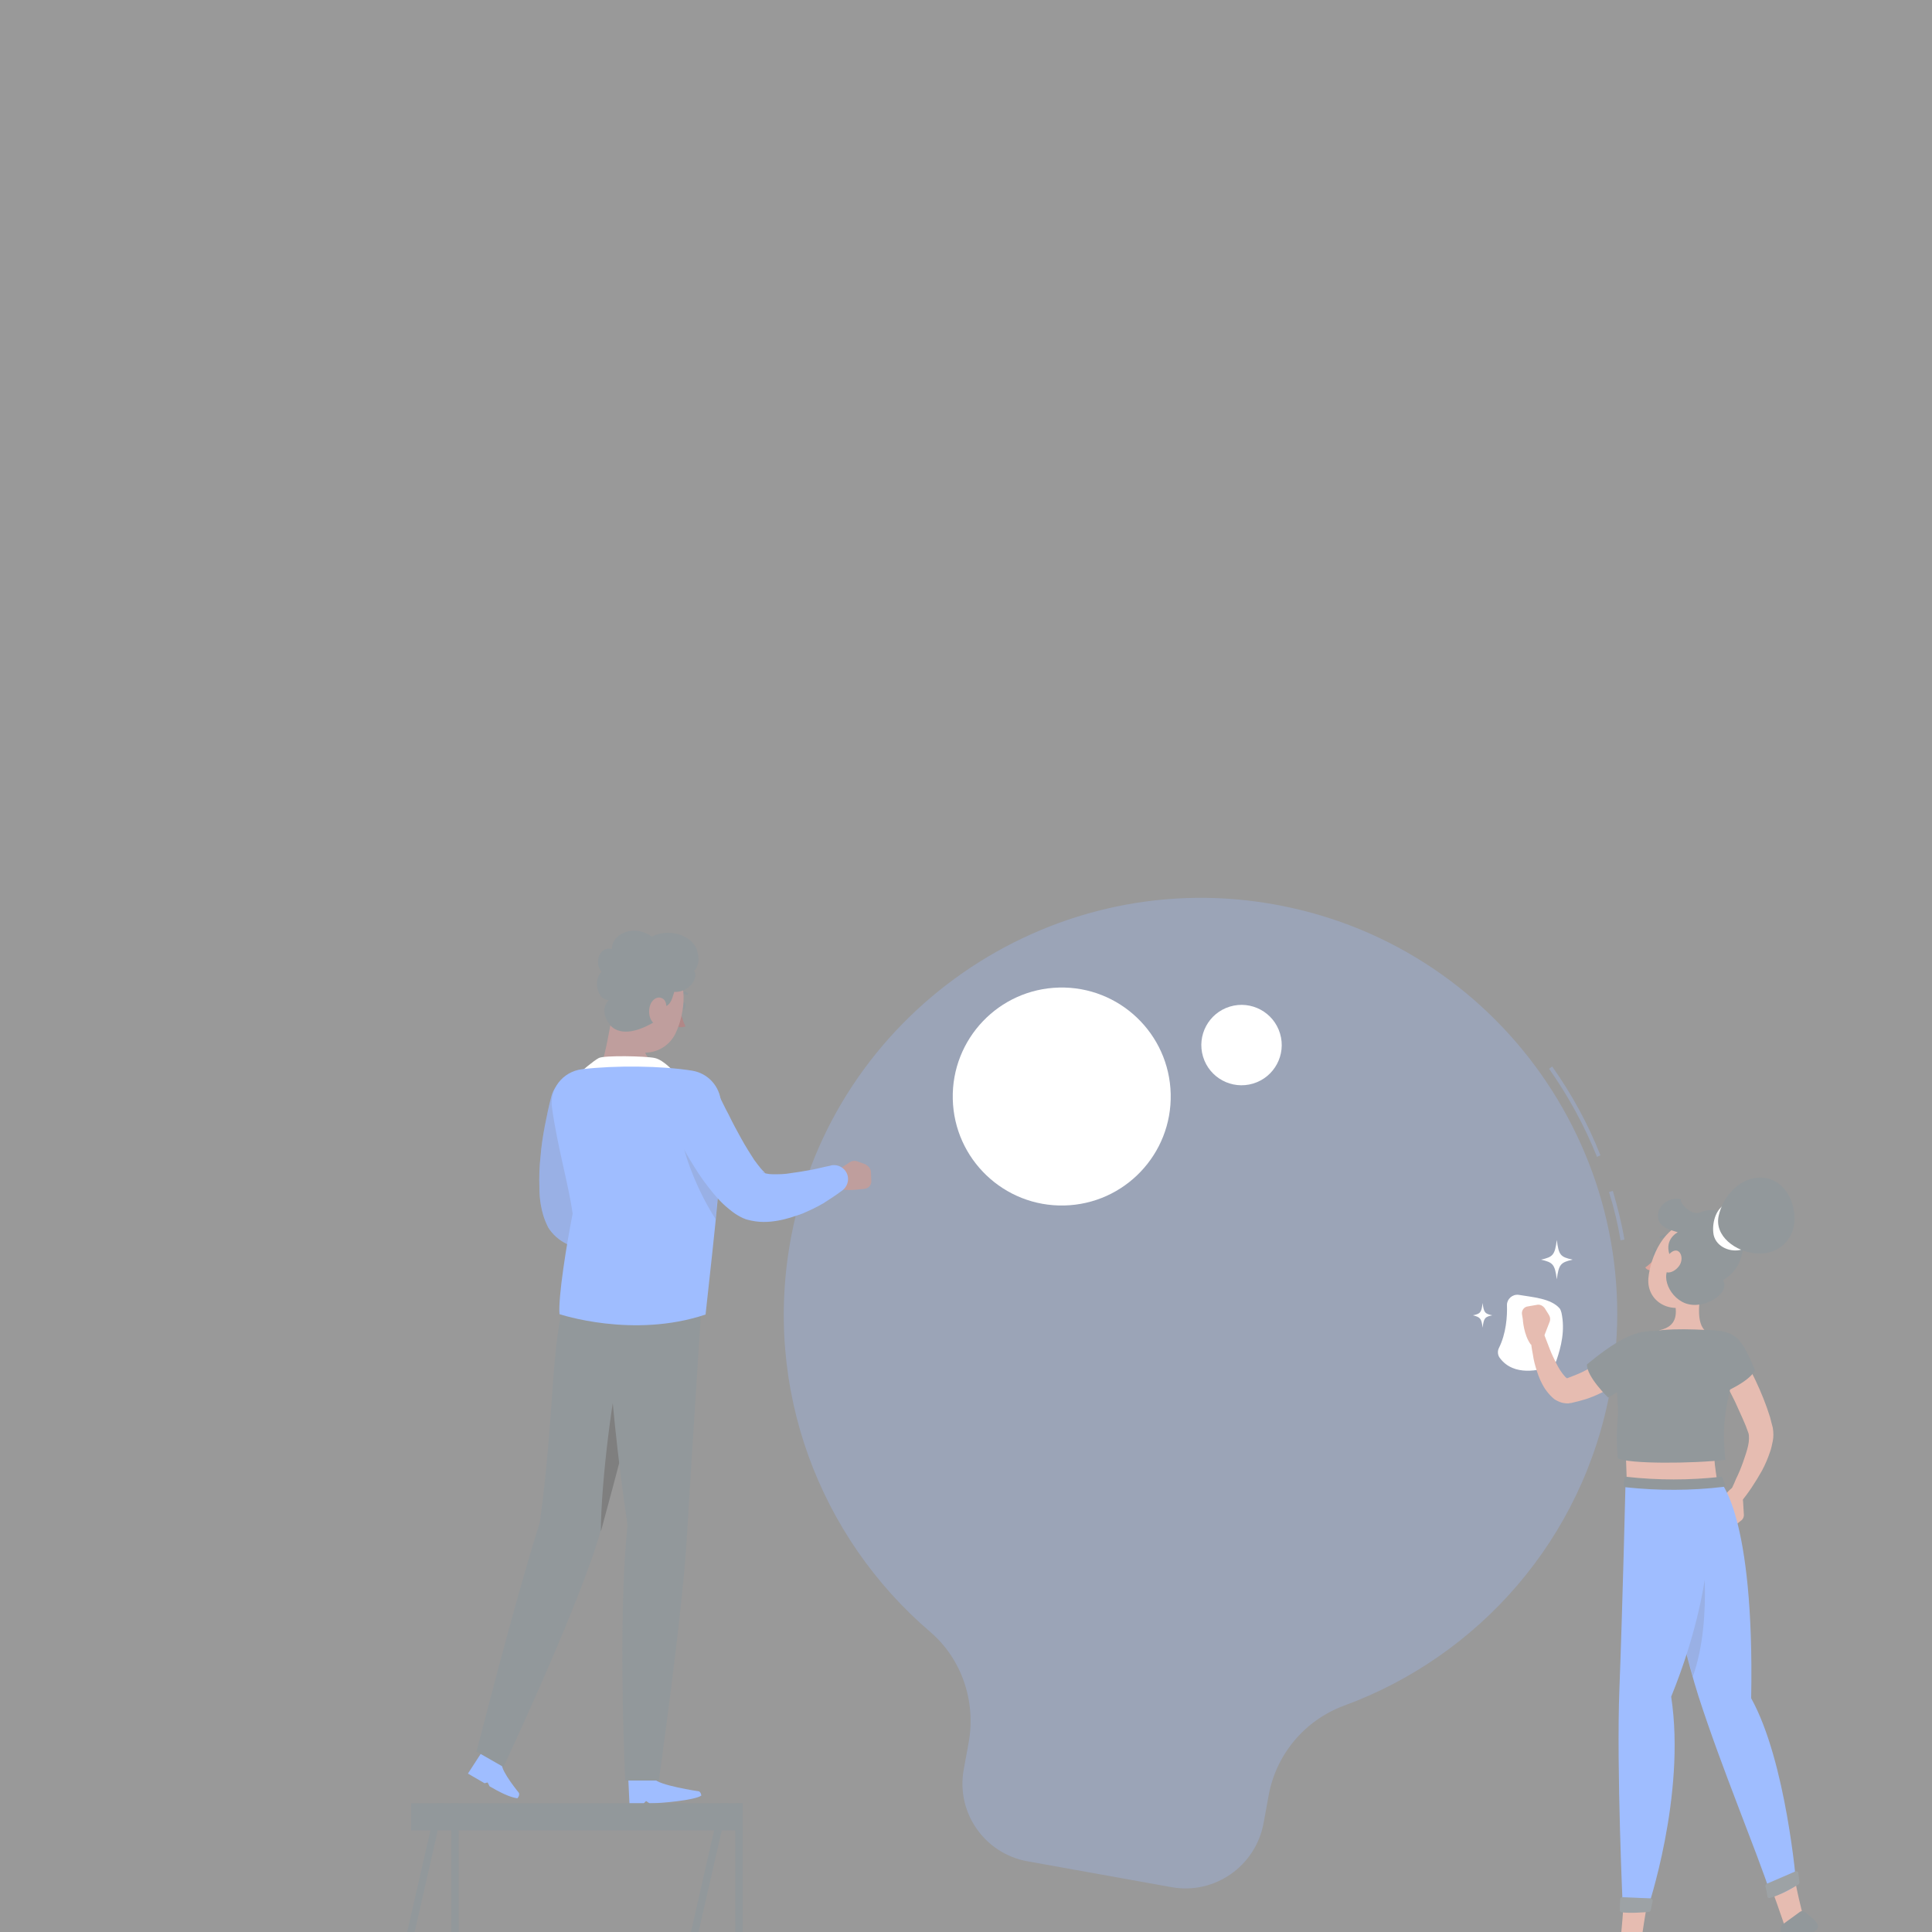 <?xml version="1.0" encoding="utf-8"?>
<!-- Generator: Adobe Illustrator 22.0.0, SVG Export Plug-In . SVG Version: 6.00 Build 0)  -->
<svg version="1.1" id="Diplomas" opacity="0.5" xmlns="http://www.w3.org/2000/svg" xmlns:xlink="http://www.w3.org/1999/xlink"
	 x="0px" y="0px" viewBox="0 0 500 500" style="enable-background:new 0 0 500 500;" xml:space="preserve">
<rect x="0" y="0" width="500" height="500" fill="#333333" stroke="none"/>
<style type="text/css">
	.st0{opacity:0.3;fill:#407BFF;}
	.st1{fill:#FFFFFF;}
	.st2{fill:#407BFF;}
	.st3{opacity:0.2;}
	.st4{fill:#263238;}
	.st5{fill:#7F3E3B;}
	.st6{fill:#630F0F;}
	.st7{fill:#CE7A63;}
	.st8{opacity:0.1;fill:#FFFFFF;}
	.st9{fill:#BA4D3C;}
</style>
<g>
	<path class="st0" d="M419.4,321c-0.7-4.2-1.7-8.4-3-12.5l1-0.3c1.2,4.1,2.3,8.4,3,12.6L419.4,321z"/>
	<path class="st0" d="M413.3,299.4c-3.2-8-7.4-15.7-12.4-22.8l0.8-0.6c5.1,7.2,9.3,14.9,12.5,23L413.3,299.4z"/>
	<path class="st0" d="M416.8,359.3c10.7-59.1-29-115.7-88.5-125.5c-57.4-9.5-112.5,28.8-123.5,86c-7.6,39.6,7.4,78.1,35.9,102.5
		c8.2,7,11.9,18,10,28.6l-1.3,7.1c-2,11.1,5.4,21.7,16.5,23.7l37.3,6.7c11.1,2,21.7-5.4,23.8-16.5l1.3-7.1
		c1.9-10.7,9.3-19.6,19.6-23.4C382.5,428.7,409.8,398.4,416.8,359.3z"/>
	
		<ellipse transform="matrix(1 -2.352452e-02 2.352452e-02 1 -6.597 6.54)" class="st1" cx="274.7" cy="283.7" rx="28.2" ry="28.2"/>
	
		<ellipse transform="matrix(0.958 -0.288 0.288 0.958 -64.249 104.021)" class="st1" cx="321.2" cy="270.3" rx="10.4" ry="10.4"/>
</g>
<g>
	<g>
		<g>
			<path class="st2" d="M156.7,287.3c-0.4,2.1-1,4.5-1.4,6.8c-0.5,2.3-0.8,4.6-1.2,6.8c-0.3,2.2-0.6,4.5-0.7,6.5c-0.1,1,0,2,0,2.8
				c0,0.8,0.2,1.5,0.1,1.6L153,311c-0.2-0.2-0.6-0.4-0.6-0.3c-0.1,0.1,0.2,0.2,0.6,0.4c0.9,0.2,2.4,0.3,4,0.2c1.6-0.1,3.3-0.4,5-0.7
				c1.7-0.3,3.5-0.7,5.2-1.1l0.3-0.1c2-0.4,3.9,0.8,4.3,2.8c0.3,1.4-0.3,2.8-1.3,3.6c-1.7,1.3-3.4,2.4-5.2,3.4
				c-1.8,1-3.7,1.9-5.8,2.6c-2.1,0.7-4.4,1.3-7.3,1.3c-1.4,0-3.1-0.2-4.9-0.9c-1.8-0.7-3.7-2.1-5-3.9c-0.1-0.2-0.3-0.4-0.4-0.6
				l-0.1-0.2c-1.1-2.2-1.5-3.9-1.8-5.5c-0.3-1.6-0.4-3.1-0.4-4.6c-0.1-2.9,0-5.6,0.3-8.2c0.2-2.6,0.6-5.2,1.1-7.8
				c0.5-2.6,1-5,1.7-7.7c1-3.8,5-6.1,8.9-5.1c3.7,1,5.9,4.7,5.2,8.4L156.7,287.3z"/>
			<path class="st3" d="M156.7,287.3c-0.4,2.1-1,4.5-1.4,6.8c-0.5,2.3-0.8,4.6-1.2,6.8c-0.3,2.2-0.6,4.5-0.7,6.5c-0.1,1,0,2,0,2.8
				c0,0.8,0.2,1.5,0.1,1.6L153,311c-0.2-0.2-0.6-0.4-0.6-0.3c-0.1,0.1,0.2,0.2,0.6,0.4c0.9,0.2,2.4,0.3,4,0.2c1.6-0.1,3.3-0.4,5-0.7
				c1.7-0.3,3.5-0.7,5.2-1.1l0.3-0.1c2-0.4,3.9,0.8,4.3,2.8c0.3,1.4-0.3,2.8-1.3,3.6c-1.7,1.3-3.4,2.4-5.2,3.4
				c-1.8,1-3.7,1.9-5.8,2.6c-2.1,0.7-4.4,1.3-7.3,1.3c-1.4,0-3.1-0.2-4.9-0.9c-1.8-0.7-3.7-2.1-5-3.9c-0.1-0.2-0.3-0.4-0.4-0.6
				l-0.1-0.2c-1.1-2.2-1.5-3.9-1.8-5.5c-0.3-1.6-0.4-3.1-0.4-4.6c-0.1-2.9,0-5.6,0.3-8.2c0.2-2.6,0.6-5.2,1.1-7.8
				c0.5-2.6,1-5,1.7-7.7c1-3.8,5-6.1,8.9-5.1c3.7,1,5.9,4.7,5.2,8.4L156.7,287.3z"/>
		</g>
		<path class="st2" d="M134.3,464c0,0-4.6-5.6-4.4-7.4l-5.3-3l-3.5,5.4l4.3,2.5l0.8-0.2l0.5,1c2.6,1.5,5.1,2.8,7.2,3.1
			C134.6,464.6,134.3,464,134.3,464z"/>
		<path class="st4" d="M139.7,394c3.9-28.2,2.7-45.4,6.8-59.3l25.6-2.1c0,0-11.4,44.8-16.6,63.4c-5.2,18.7-25.2,61.3-25.2,61.3l-7-4
			C123.4,453.3,132.8,415.8,139.7,394z"/>
		<path d="M160.6,353.5c-1.7,4-5.1,29.9-5.1,42.8c0-0.1,0.1-0.2,0.1-0.3c1.8-6.6,4.4-16.3,7-26.3L160.6,353.5z"/>
		<path class="st2" d="M180.9,463.6c0,0-10.8-1.6-11.6-3.3l-6.7,0l0.3,6.4h3.7l0.6-0.6l0.9,0.6c3,0,11.7-0.8,13.4-2
			C181.4,463.8,180.9,463.6,180.9,463.6z"/>
		<path class="st4" d="M162.4,394.8c-5.6-38.2-5.6-61.9-5.6-61.9l25.1-0.4c0,0-3,45.6-4.1,64.7c-1.1,19.9-7.3,63.6-7.3,63.6h-8.7
			C161.8,460.7,159.8,419.3,162.4,394.8z"/>
		<path class="st5" d="M158.9,260.9c-1.2,5-2,11.5-3.5,15.3c2.5,2.4,6.6,5.3,12.1,5.2c5.5-0.1,4.5-3.8,3-5.7c-3.9-2-4.1-4-3.1-5.7
			L158.9,260.9z"/>
		<path class="st1" d="M150.3,277.4c0,0,3.3-2.9,4.7-3.6c1.4-0.7,12-0.5,14.4,0c2.5,0.5,5.5,4.1,5.5,4.1L150.3,277.4z"/>
		<path class="st4" d="M176.2,260.3c-0.1,0.5,0.1,1,0.4,1c0.3,0.1,0.7-0.3,0.8-0.8c0.1-0.5-0.1-1-0.4-1
			C176.6,259.4,176.3,259.8,176.2,260.3z"/>
		<path class="st6" d="M176,260.9c0,0,0.5,3.1,1.4,4.7c-1.1,0.6-2.5-0.1-2.5-0.1L176,260.9z"/>
		<path class="st4" d="M177.9,257.4c-0.1,0.1-0.2,0.1-0.3,0c-1.2-0.5-2.1,0-2.1,0.1c-0.1,0.1-0.3,0.1-0.4-0.1
			c-0.1-0.1-0.1-0.3,0.1-0.4c0.1,0,1.2-0.8,2.7-0.1c0.1,0.1,0.2,0.2,0.2,0.4C178,257.3,177.9,257.4,177.9,257.4z"/>
		<path class="st5" d="M159.8,255.2c-1,6.1-1.9,9.7,0.5,13.5c3.6,5.7,11.7,4.5,14.5-1.2c2.5-5.2,3.7-14.3-1.7-18
			C167.8,245.8,160.8,249.1,159.8,255.2z"/>
		<path class="st4" d="M169.8,264.2c-6.6,4.1-10.6,3.1-12.2,0.7c-2.7-3.9,0-6.1,0-6.1c-3.2,0.1-4.1-5.4-1.9-7.3
			c-2-2.1-0.7-6.7,2.7-5.9c-0.3-3.4,5.1-6.8,10.3-3.2c4.2-2.2,10.1-0.6,11.6,3.3c1.4,3.9-0.7,5.6-0.7,5.6c1.3,1.4-1,5.6-5.1,5.4
			c-0.7,2.2-1,3.9-3.6,4C170.3,263.5,171,263.2,169.8,264.2z"/>
		<path class="st5" d="M168.2,260.3c-0.4,1.4-0.2,2.9,0.4,3.8c0.8,1.5,2.4,0.8,3.2-0.8c0.7-1.4,1.1-3.9-0.2-4.8
			C170.3,257.6,168.7,258.6,168.2,260.3z"/>
		<g>
			<path class="st2" d="M150.7,276.7c8.5-1,20.5-0.9,28.5,0.4c4.1,0.7,7.1,4.1,7.4,8.2c1,12.2-1.7,33.4-4,54.9
				c-18.8,6.3-37.8-0.1-37.8-0.1c-0.4-4.3,1.9-18.5,3.4-26c-1.1-7.8-3.8-16.7-5.3-27.1C142,281.9,145.6,277.3,150.7,276.7z"/>
		</g>
		<path class="st3" d="M176.2,293.7c1.3,7.3,5.3,16.1,9,21.8c0.5-5.1,0.9-9.9,1.2-14.3L176.2,293.7z"/>
		<g>
			<path class="st5" d="M223.9,301.3l-1.9-0.7c-0.7-0.3-1.5-0.2-2.1,0.2l-2.9,1.9c-1.2,0.8-1.9,2.1-1.9,3.5l0,0.9
				c3,1.4,7.3,0.7,7.3,0.7l1.2-0.1c1.1-0.1,1.9-0.9,1.9-2l-0.1-2.5C225.3,302.4,224.7,301.7,223.9,301.3z"/>
			<path class="st2" d="M185.5,282.3c1,2,2,4.2,3.1,6.2c1,2.1,2.1,4.1,3.2,6.1c1.1,2,2.3,3.9,3.4,5.6c0.6,0.8,1.2,1.6,1.7,2.2
				c0.5,0.6,1.1,1.1,1.1,1.2l-0.8-0.3c0.4,0.3,1.6,0.6,2.9,0.6c1.4,0,3,0,4.6-0.3c1.6-0.2,3.3-0.5,5-0.8c1.7-0.3,3.5-0.8,5.1-1.1
				l0.3-0.1c2-0.4,3.9,0.9,4.3,2.8c0.3,1.4-0.3,2.8-1.3,3.6c-1.7,1.3-3.3,2.3-5,3.4c-1.7,1-3.6,1.9-5.5,2.7c-2,0.7-4,1.4-6.3,1.8
				c-2.3,0.4-4.9,0.6-8.1-0.3c-0.2-0.1-0.4-0.1-0.5-0.2l-0.3-0.1c-2.2-1-3.5-2.2-4.8-3.3c-1.2-1.1-2.2-2.2-3.1-3.3
				c-1.8-2.2-3.4-4.4-4.8-6.7c-1.4-2.2-2.7-4.5-3.9-6.8c-1.2-2.3-2.3-4.6-3.3-7.1c-1.5-3.7,0.2-7.9,3.9-9.4c3.5-1.5,7.6,0.1,9.2,3.5
				L185.5,282.3z"/>
		</g>
	</g>
	<g>
		<rect x="106.4" y="466.7" class="st4" width="85.8" height="7"/>
		<rect x="96.4" y="504.7" class="st4" width="85.8" height="7"/>
		<rect x="86.4" y="542.7" class="st4" width="85.8" height="7"/>
		<rect x="190.3" y="466.7" class="st4" width="1.9" height="83"/>
		<polygon class="st4" points="167.5,549.7 169.4,549.7 188.4,466.7 186.4,466.7 		"/>
		<rect x="116.8" y="466.7" class="st4" width="1.9" height="83"/>
		<polygon class="st4" points="94,549.7 96,549.7 114.9,466.7 113,466.7 		"/>
	</g>
</g>
<g>
	<path class="st7" d="M450.4,350.5c0.6,0.8,1,1.5,1.5,2.3c0.4,0.7,0.9,1.5,1.3,2.2c0.8,1.5,1.5,3,2.2,4.6c0.7,1.6,1.3,3.1,1.9,4.8
		c0.3,0.8,0.5,1.6,0.8,2.4l0.3,1.2c0.1,0.4,0.2,0.7,0.4,1.5c0.2,1.3,0.2,2.4,0,3.4c-0.2,1-0.4,2-0.7,2.8c-0.6,1.8-1.3,3.4-2.1,4.9
		c-1.7,3-3.5,5.8-5.7,8.4c-0.6,0.8-1.8,0.9-2.5,0.2c-0.6-0.5-0.8-1.4-0.5-2.1l0-0.1c0.7-1.4,1.4-2.8,2-4.3c0.7-1.4,1.3-2.9,1.8-4.3
		c0.5-1.4,1-2.9,1.3-4.2c0.3-1.3,0.3-2.7,0.1-3.3l-0.7-1.9c-0.3-0.7-0.6-1.4-0.9-2.1c-0.6-1.4-1.3-2.8-1.9-4.2
		c-0.7-1.4-1.4-2.8-2.1-4.1c-0.4-0.7-0.7-1.3-1.1-2l-1.1-1.9l-0.1-0.2c-1-1.7-0.5-3.9,1.2-4.9C447.2,348.5,449.3,348.9,450.4,350.5z
		"/>
	<path class="st7" d="M449,394.8l1.5-1.2c0.6-0.4,0.9-1.1,0.8-1.8l-0.2-3.3c-0.1-1.3-0.8-2.5-1.9-3.2l-0.7-0.4
		c-2.6,1.8-4.1,5.5-4.1,5.5l-0.5,1c-0.5,0.9-0.2,2,0.7,2.5l2,1.1C447.4,395.4,448.3,395.3,449,394.8z"/>
	<path class="st7" d="M440.9,331.3c-1,3.7-2.2,10.4,0.2,12.9c0,0,1.8,3.4-9,2.9c-7.6-0.4-2.4-2.9-2.4-2.9c4.2-1,4.3-4,3.8-6.9
		L440.9,331.3z"/>
	<g>
		<path class="st7" d="M456.9,485l7-2.6c0.6,5.4,2.8,13.7,2.8,13.7l-4.9,2.1C461.8,498.3,458.5,488.3,456.9,485z"/>
		<path class="st4" d="M460.6,506.4c3.8-2.8,3.5-2.6,5.5-4.2c1.8-1.4,2.3-1.5,3.8-2.6c1.2-0.9,0.4-2.1-0.9-3.2
			c-0.5-0.4-1.1-0.9-1.8-1.5c-0.4-0.4-1-0.4-1.4-0.1l-4.4,3.2c-0.3,0.2-0.5,0.6-0.5,1c0,1.9-0.8,4-2.6,5.7
			C456.5,506.4,459.1,507.5,460.6,506.4z"/>
		<path class="st2" d="M426.5,383.2c0,0,7.4,38.1,13.1,55.9c6,18.6,14.8,39.4,18.8,51.5c1.2,0.2,4.8-1.3,6.5-2.8
			c0,0-2.6-31.9-11.7-48.3c0.9-48-8.2-56.3-8.2-56.3H426.5z"/>
		<path class="st3" d="M440.2,397.4l-7.6,14.5c1.7,7.6,3.7,15.5,5.5,22C443.6,418.5,440.2,397.4,440.2,397.4z"/>
		<g>
			<path class="st4" d="M456.9,488.3c0.2,0.6,0.4,1.7,0.5,2.5c0,0.3,0.3,0.5,0.6,0.4c2.7-0.7,6.3-2.8,7.4-3.5
				c0.2-0.1,0.3-0.4,0.3-0.6l-0.3-2.4c0-0.3-0.4-0.5-0.7-0.4l-7.4,3.2C457,487.7,456.8,488,456.9,488.3z"/>
			<path class="st8" d="M456.9,488.3c0.2,0.6,0.4,1.7,0.5,2.5c0,0.3,0.3,0.5,0.6,0.4c2.7-0.7,6.3-2.8,7.4-3.5
				c0.2-0.1,0.3-0.4,0.3-0.6l-0.3-2.4c0-0.3-0.4-0.5-0.7-0.4l-7.4,3.2C457,487.7,456.8,488,456.9,488.3z"/>
		</g>
	</g>
	<g>
		<path class="st7" d="M420.3,488.3l6.7,0.5c-1.1,5.4-2.3,13.9-2.3,13.9h-5.4C419.4,502.7,420.4,492,420.3,488.3z"/>
		<path class="st4" d="M413.8,508c4.7,0,4.3-0.1,6.9-0.2c2.2-0.1,2.8,0.2,4.6,0.2c1.5,0,1.4-1.5,1-3.1c-0.2-0.6-0.4-1.4-0.7-2.3
			c-0.1-0.5-0.6-0.9-1.2-0.9H419c-0.4,0-0.8,0.2-1,0.5c-1,1.6-2.8,2.7-5.2,3C410.3,505.6,411.9,508,413.8,508z"/>
		<path class="st2" d="M420.7,383.2c0,0-0.8,33.2-1.6,53.9c-0.8,20.7,0.9,57.2,0.9,57.2c0.2,1,5.4,0.6,6.3,0c0,0,10.1-29.6,6.2-55.2
			c13.5-33.2,9.6-55,9.6-55L420.7,383.2z"/>
		<g>
			<path class="st4" d="M419.3,491.5c0,0.7-0.1,1.9-0.1,2.8c0,0.3,0.2,0.6,0.5,0.6c2.2,0.3,5.8,0,7-0.1c0.2,0,0.4-0.2,0.5-0.4
				l0.5-2.4c0.1-0.3-0.2-0.7-0.5-0.7l-7.2-0.3C419.5,491,419.3,491.2,419.3,491.5z"/>
			<path class="st8" d="M419.3,491.5c0,0.7-0.1,1.9-0.1,2.8c0,0.3,0.2,0.6,0.5,0.6c2.2,0.3,5.8,0,7-0.1c0.2,0,0.4-0.2,0.5-0.4
				l0.5-2.4c0.1-0.3-0.2-0.7-0.5-0.7l-7.2-0.3C419.5,491,419.3,491.2,419.3,491.5z"/>
		</g>
	</g>
	<path class="st7" d="M443.7,377.4c0,1.8,0.7,5.8,0.7,5.8H421l-0.2-6C420.7,377.2,438.8,376.2,443.7,377.4z"/>
	<path class="st4" d="M418.5,353c-0.1,2.3-0.2,5.3,0.2,10.8c0.2,4.7-0.7,5.9,0,13.6c2.6,1.5,19.5,1.4,27.8,0.4
		c-0.5-6.7-1.1-11.2,3.4-26.2c1-3.5-1.3-6.8-5-7.2c-1-0.1-2.1-0.2-3.1-0.2c-4.2-0.2-7.7-0.3-11.4,0c-1.2,0.1-2.5,0.3-3.8,0.4
		C422.1,345.2,418.6,348.8,418.5,353z"/>
	<path class="st1" d="M390,337.7c0.1,3-0.2,7.4-2.1,11.2c-0.4,0.8-0.3,1.9,0.3,2.6c3.6,4.8,10.3,3.1,13,2.2c0.7-0.3,1.3-0.8,1.6-1.6
		c1.2-3.5,2.3-7.8,1.3-12.4c-0.1-0.3-0.2-0.7-0.4-1c-2.2-2.7-7.2-3-10.7-3.6C391.4,334.9,390,336.2,390,337.7z"/>
	<g>
		<path class="st1" d="M407,326c-3.1,0.7-3.6,1.2-4.1,5.1c-0.5-3.9-1-4.4-4.1-5.1c3.1-0.7,3.6-1.2,4.1-5.1
			C403.4,324.8,403.8,325.3,407,326z"/>
	</g>
	<g>
		<path class="st1" d="M386.2,340.4c-1.9,0.4-2.2,0.7-2.5,3.2c-0.3-2.4-0.6-2.7-2.5-3.2c1.9-0.4,2.2-0.7,2.5-3.2
			C384,339.7,384.3,340,386.2,340.4z"/>
	</g>
	<path class="st7" d="M399.8,338.6l1,1.6c0.4,0.6,0.5,1.3,0.2,2l-1.2,3.1c-0.5,1.2-1.5,2.1-2.8,2.5l-0.8,0.2
		c-1.9-2.5-2.1-6.6-2.1-6.6l-0.2-1.2c-0.2-1,0.5-2,1.5-2.1l2.3-0.4C398.5,337.5,399.3,337.9,399.8,338.6z"/>
	<path class="st7" d="M421.1,355.7c-0.2,0.3-0.3,0.4-0.5,0.5l-0.4,0.4c-0.3,0.3-0.6,0.5-0.8,0.7c-0.6,0.5-1.1,0.9-1.7,1.3
		c-1.2,0.8-2.3,1.4-3.6,2c-1.2,0.6-2.5,1.1-3.7,1.5c-1.3,0.4-2.5,0.7-3.8,1l-0.2,0c-0.2,0-0.3,0.1-0.5,0.1c-0.8,0-1.6-0.1-2.3-0.4
		c-0.7-0.3-1.3-0.6-1.7-1c-0.9-0.8-1.5-1.6-2-2.3c-1-1.5-1.6-3-2.1-4.5c-0.5-1.5-0.9-3-1.1-4.5c-0.3-1.5-0.5-2.9-0.6-4.5
		c-0.1-1,0.7-1.9,1.7-1.9c0.8-0.1,1.5,0.4,1.8,1.1l0,0.1c0.5,1.3,1,2.6,1.5,3.9c0.5,1.3,1.1,2.5,1.7,3.7c0.6,1.2,1.3,2.3,2,3.1
		c0.3,0.4,0.7,0.7,0.9,0.8c0.2,0.1,0.2,0,0,0l-0.7,0.1c1.1-0.4,2.1-0.8,3.1-1.2c1-0.4,2-0.9,2.9-1.4c0.9-0.5,1.8-1.1,2.7-1.7
		c0.4-0.3,0.8-0.6,1.2-0.9c0.2-0.2,0.4-0.3,0.5-0.5l0.2-0.2c0.1-0.1,0.2-0.2,0.1-0.1c1.3-1.5,3.6-1.6,5.1-0.3
		C422.3,352,422.5,354.2,421.1,355.7z"/>
	<path class="st4" d="M427.6,344.5c-4.7-0.1-9.6,2.6-16.9,8.6c-0.1,3.2,5.5,8.6,5.5,8.6S433.9,351.9,427.6,344.5z"/>
	<path class="st4" d="M429,324.5c-0.2,0.5-0.6,0.8-0.9,0.7c-0.3-0.1-0.4-0.5-0.3-1c0.2-0.5,0.6-0.8,0.9-0.7
		C429,323.6,429.1,324,429,324.5z"/>
	<path class="st4" d="M428.8,323.5l-1-0.7C427.8,322.9,428.1,324,428.8,323.5z"/>
	<path class="st9" d="M428.6,325.4c0,0-1.5,1.8-2.8,2.6c0.4,0.8,1.6,0.8,1.6,0.8L428.6,325.4z"/>
	<path class="st4" d="M429.7,320.5c-0.1,0-0.1-0.1-0.2-0.1c-0.1-0.1,0-0.3,0.1-0.4c1.4-0.9,2.7-0.3,2.7-0.3c0.1,0.1,0.2,0.2,0.1,0.4
		c-0.1,0.1-0.3,0.2-0.4,0.1c0,0-1-0.4-2.2,0.3C429.8,320.6,429.8,320.6,429.7,320.5z"/>
	<path class="st7" d="M445.3,327.2c-2.3,5.6-3.1,8-7,10.1c-5.8,3.2-12.2-0.4-11.7-6.5c0.5-5.5,4.1-13.7,10.5-14.4
		C443.5,315.8,447.6,321.6,445.3,327.2z"/>
	<path class="st4" d="M433.3,327.1c-3.3-4.9-0.5-7.4,0.9-8.2c-3.1-0.9-5.3-1.7-5.1-4.6c0.2-2.8,3.5-4.7,6-3.9
		c-0.7,0.6,2.5,4.5,5.1,3.3c2.6-1.2,7.7-0.4,9.8,3.4c2.2,3.9,1.5,11-4.1,14.2c2.1,3.3-4.8,7.8-9.7,6
		C431.4,335.5,429.3,328.7,433.3,327.1z"/>
	<path class="st1" d="M453.7,316c1.3,3.6-0.2,6.9-3.4,7.5c-2.9,0.6-6.6-1.1-6.9-4.5c-0.3-2.9,0.8-6.4,3.4-7.5
		C449.6,310.3,452.4,312.5,453.7,316z"/>
	<path class="st4" d="M464.4,314.6c0.4,5.9-3.9,10.2-9.8,9.8c-5.4-0.4-11-4.5-9.8-9.8c1-4.5,4.7-9.2,9.8-9.8
		C460.1,304.2,464,308.8,464.4,314.6z"/>
	<path class="st7" d="M434.7,327.4c-0.7,1.1-1.8,1.8-2.7,1.9c-1.4,0.2-1.8-1.4-1.2-2.9c0.6-1.4,2-3.1,3.3-2.7
		C435.3,324.2,435.5,326.1,434.7,327.4z"/>
	<path class="st4" d="M445.1,344.5c4.1,0.6,5.7,1.9,9.1,10.1c-1.5,3.1-8.6,6-8.6,6S440.8,349.9,445.1,344.5z"/>
	<path class="st4" d="M420.7,384.9c8.3,0.9,17,0.9,25.3-0.1c0.4,0,0.6-0.4,0.4-0.8c-0.2-0.5-0.4-1-0.6-1.5c-0.1-0.2-0.3-0.4-0.5-0.3
		c-8,0.9-16.3,0.9-24.3,0c-0.3,0-0.6,0.2-0.6,0.5c-0.1,0.5-0.1,1-0.2,1.5C420.2,384.6,420.4,384.9,420.7,384.9z"/>
</g>
</svg>
